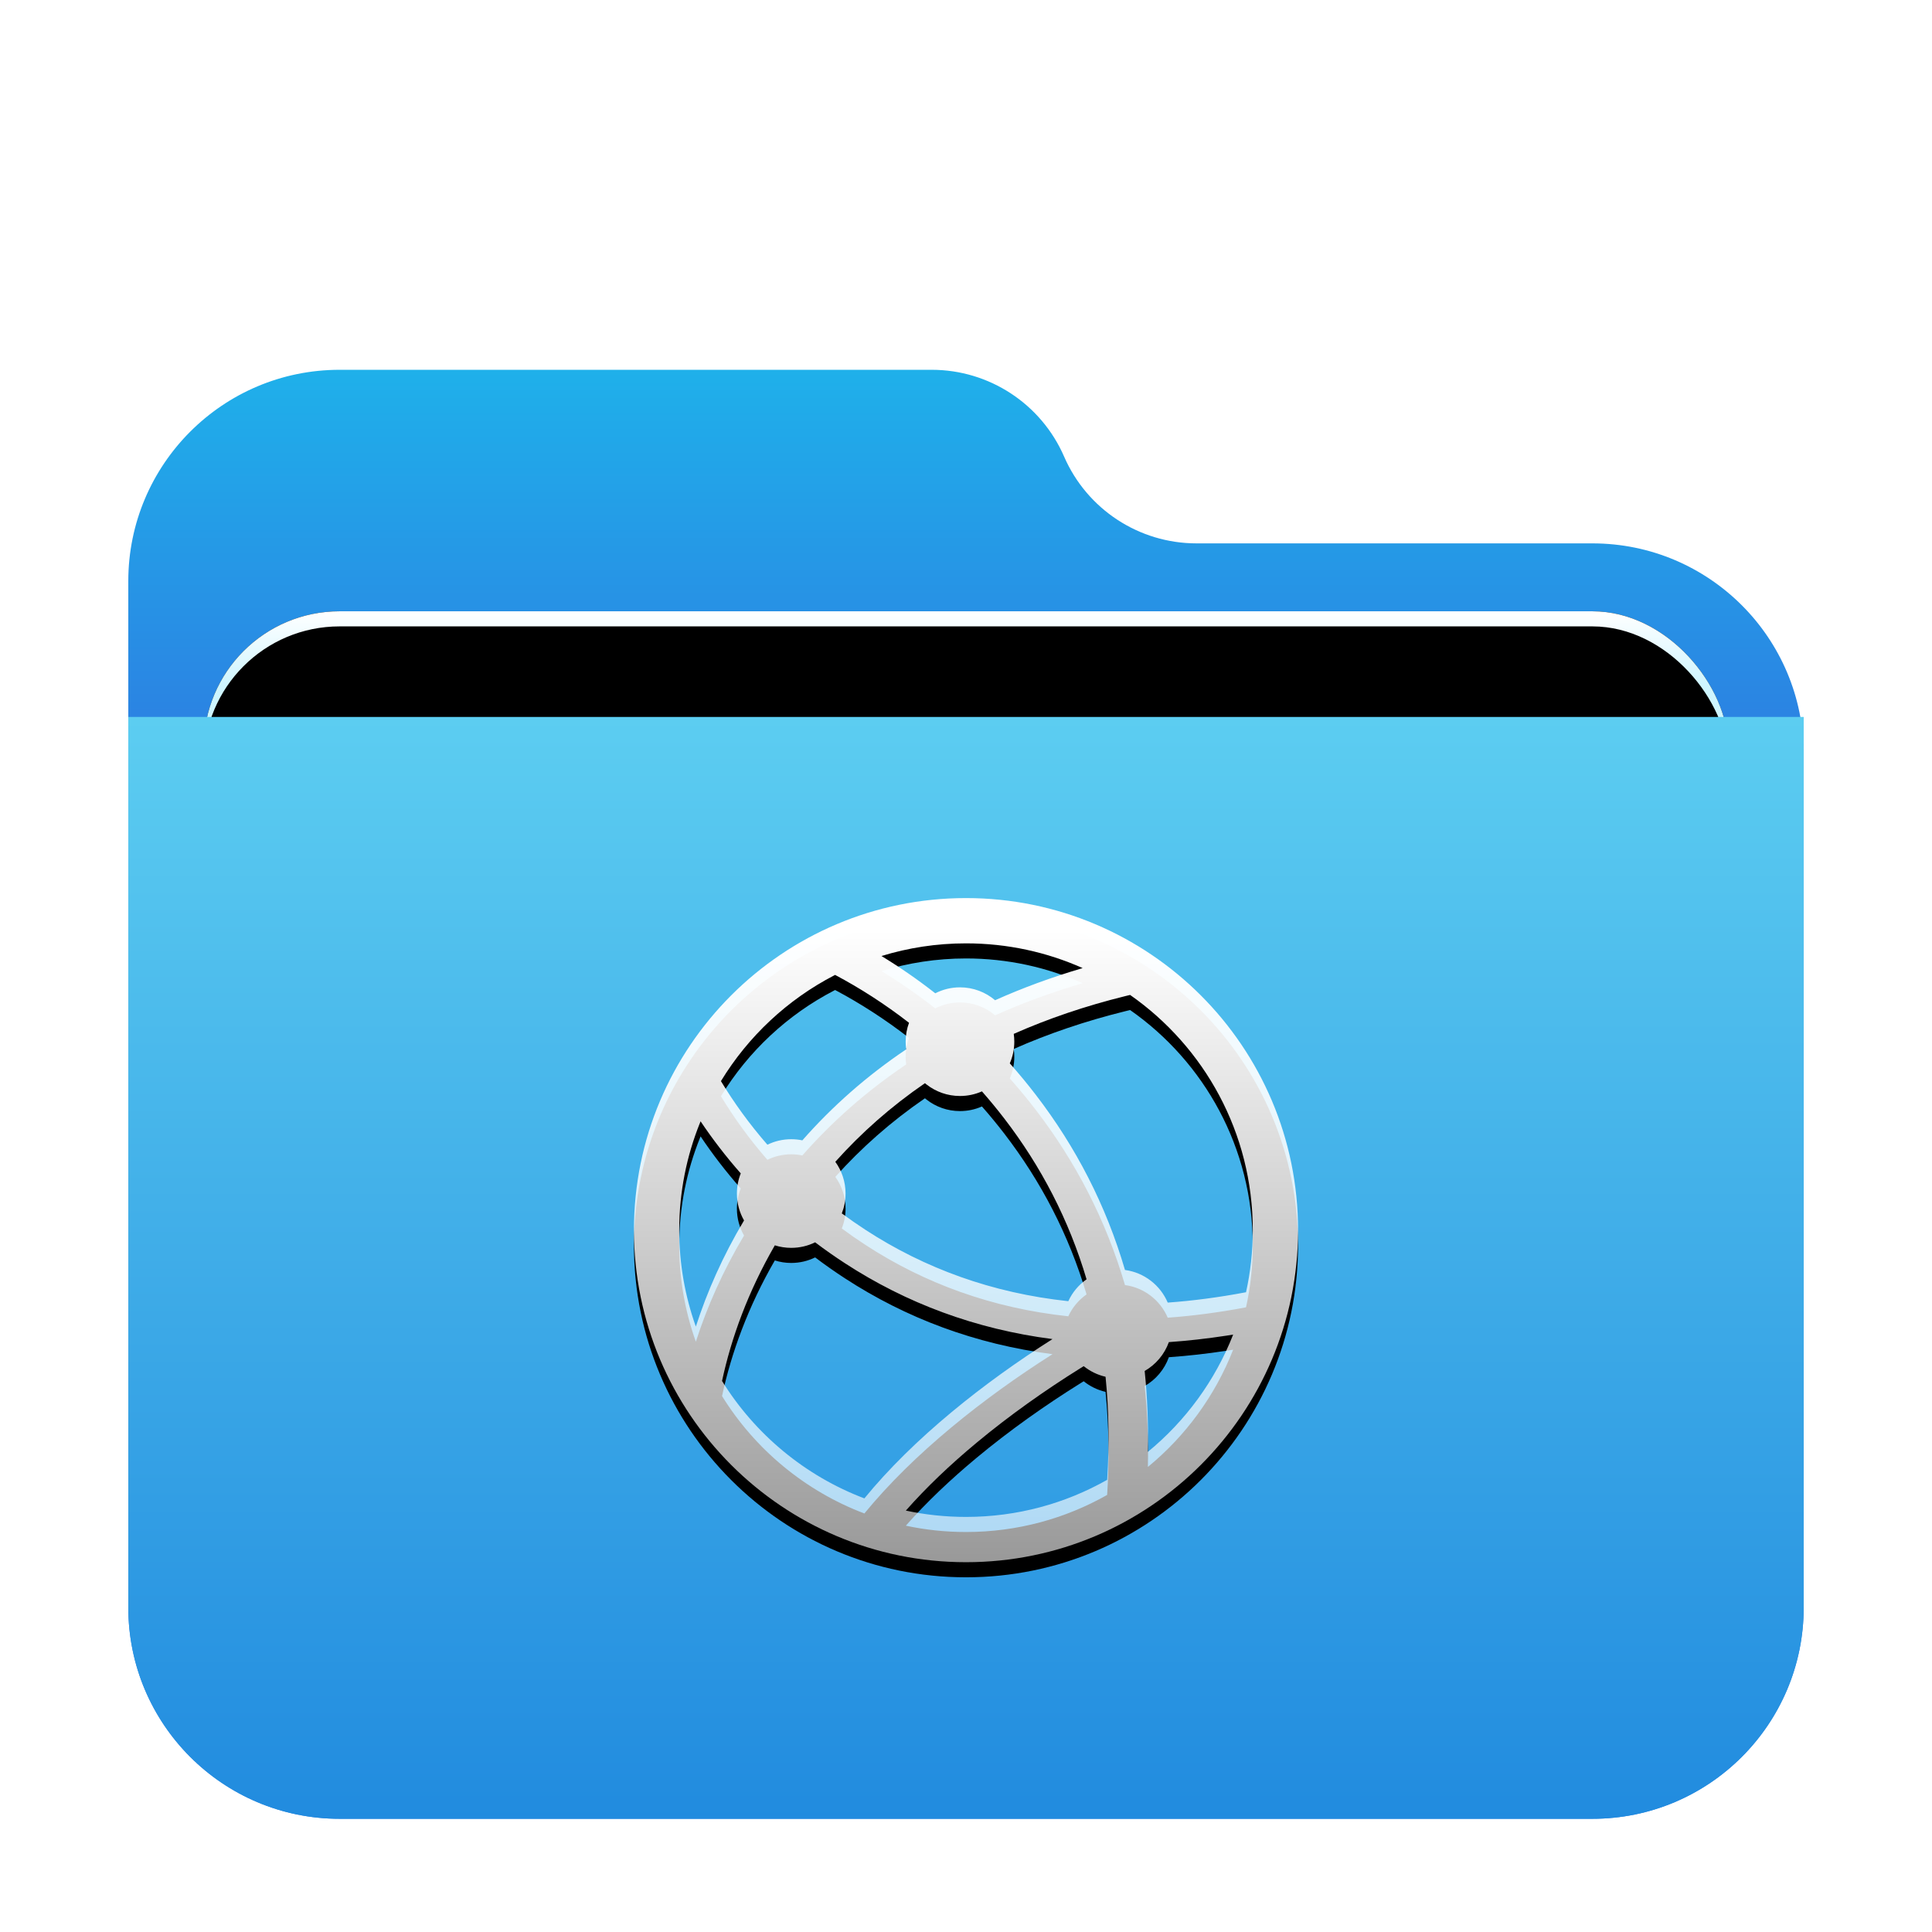 <?xml version="1.0" encoding="UTF-8"?>
<svg width="256px" height="256px" viewBox="0 0 256 256" version="1.1" xmlns="http://www.w3.org/2000/svg" xmlns:xlink="http://www.w3.org/1999/xlink">
    <title>network-server</title>
    <defs>
        <filter x="-7.7%" y="-6.8%" width="115.3%" height="117.7%" filterUnits="objectBoundingBox" id="filter-1">
            <feOffset dx="0" dy="4" in="SourceAlpha" result="shadowOffsetOuter1"></feOffset>
            <feGaussianBlur stdDeviation="5" in="shadowOffsetOuter1" result="shadowBlurOuter1"></feGaussianBlur>
            <feColorMatrix values="0 0 0 0 0   0 0 0 0 0   0 0 0 0 0  0 0 0 0.2 0" type="matrix" in="shadowBlurOuter1" result="shadowMatrixOuter1"></feColorMatrix>
            <feMerge>
                <feMergeNode in="shadowMatrixOuter1"></feMergeNode>
                <feMergeNode in="SourceGraphic"></feMergeNode>
            </feMerge>
        </filter>
        <linearGradient x1="50%" y1="0%" x2="50%" y2="26.353%" id="linearGradient-2">
            <stop stop-color="#1FB0EA" offset="0%"></stop>
            <stop stop-color="#2C7FE2" offset="100%"></stop>
        </linearGradient>
        <linearGradient x1="50%" y1="0%" x2="50%" y2="11.796%" id="linearGradient-3">
            <stop stop-color="#FFFFFF" offset="0%"></stop>
            <stop stop-color="#CEF5FF" offset="100%"></stop>
        </linearGradient>
        <rect id="path-4" x="10" y="32" width="202" height="83" rx="18"></rect>
        <filter x="-4.5%" y="-10.8%" width="108.9%" height="121.7%" filterUnits="objectBoundingBox" id="filter-5">
            <feOffset dx="0" dy="0" in="SourceAlpha" result="shadowOffsetOuter1"></feOffset>
            <feGaussianBlur stdDeviation="3" in="shadowOffsetOuter1" result="shadowBlurOuter1"></feGaussianBlur>
            <feColorMatrix values="0 0 0 0 0   0 0 0 0 0   0 0 0 0 0  0 0 0 0.2 0" type="matrix" in="shadowBlurOuter1"></feColorMatrix>
        </filter>
        <filter x="-3.5%" y="-8.4%" width="106.9%" height="116.9%" filterUnits="objectBoundingBox" id="filter-6">
            <feOffset dx="0" dy="2" in="SourceAlpha" result="shadowOffsetInner1"></feOffset>
            <feComposite in="shadowOffsetInner1" in2="SourceAlpha" operator="arithmetic" k2="-1" k3="1" result="shadowInnerInner1"></feComposite>
            <feColorMatrix values="0 0 0 0 1   0 0 0 0 1   0 0 0 0 1  0 0 0 0.5 0" type="matrix" in="shadowInnerInner1"></feColorMatrix>
        </filter>
        <linearGradient x1="56.426%" y1="0%" x2="56.426%" y2="115.461%" id="linearGradient-7">
            <stop stop-color="#5CCDF1" offset="0%"></stop>
            <stop stop-color="#1881DC" offset="100%"></stop>
        </linearGradient>
        <linearGradient x1="52.084%" y1="4.908%" x2="52.084%" y2="100%" id="linearGradient-8">
            <stop stop-color="#FFFFFF" offset="0%"></stop>
            <stop stop-color="#FFFFFF" stop-opacity="0.6" offset="100%"></stop>
        </linearGradient>
        <path d="M44,0 C68.298,0 88,19.702 88,44 C88,68.298 68.298,88 44,88 C19.702,88 0,68.298 0,44 C0,19.702 19.702,0 44,0 Z M59.595,62.023 C59.441,62.118 59.285,62.215 59.128,62.313 C54.452,65.232 49.776,68.536 45.423,72.152 C41.884,75.091 38.724,78.103 36.029,81.161 C38.599,81.711 41.266,82 44,82 C50.799,82 57.182,80.214 62.704,77.085 C63.009,72.319 62.93,67.77 62.491,63.428 C61.414,63.181 60.428,62.693 59.595,62.023 Z M24.01,45.613 C23.054,46.083 21.979,46.347 20.842,46.347 C20.085,46.347 19.355,46.23 18.669,46.013 C15.137,52.125 12.896,58.281 11.674,63.986 C16.048,71.043 22.667,76.562 30.534,79.544 C33.749,75.62 37.644,71.808 42.078,68.125 C46.35,64.577 50.897,61.331 55.461,58.435 C45.204,57.111 36.049,53.65 27.966,48.39 C26.593,47.497 25.275,46.57 24.01,45.613 Z M79.401,57.838 L78.532,57.977 C75.927,58.378 73.377,58.663 70.881,58.837 C70.299,60.46 69.15,61.815 67.674,62.661 C68.034,66.115 68.18,69.687 68.102,73.378 C73.086,69.285 77.011,63.946 79.401,57.838 Z M8.832,29.58 L8.76,29.757 C6.98,34.156 6,38.964 6,44 C6,48.484 6.777,52.787 8.203,56.781 C9.685,52.178 11.776,47.428 14.589,42.714 C13.988,41.663 13.644,40.446 13.644,39.149 C13.644,38.207 13.826,37.306 14.155,36.481 C12.166,34.227 10.395,31.911 8.832,29.58 Z M65.745,12.834 L65.15,12.978 C59.796,14.301 54.861,15.983 50.326,17.994 C50.375,18.331 50.4,18.676 50.4,19.027 C50.4,20.048 50.187,21.019 49.803,21.899 C50.981,23.225 52.13,24.613 53.245,26.064 C58.533,32.946 62.547,40.675 65.065,49.277 C67.622,49.619 69.755,51.306 70.73,53.601 C74.041,53.362 77.461,52.915 80.991,52.248 C81.029,52.241 81.067,52.235 81.104,52.23 C81.691,49.58 82,46.826 82,44 C82,31.102 75.572,19.703 65.745,12.834 Z M38.561,24.528 C34.084,27.598 30.136,31.086 26.684,34.944 C27.537,36.127 28.04,37.58 28.04,39.149 C28.04,40.077 27.864,40.965 27.544,41.78 C28.557,42.531 29.607,43.261 30.693,43.968 C38.521,49.062 47.447,52.335 57.556,53.415 C58.092,52.246 58.932,51.246 59.975,50.515 C57.634,42.621 53.939,35.542 49.087,29.228 C48.122,27.972 47.129,26.767 46.112,25.612 C45.222,26.006 44.238,26.225 43.202,26.225 C41.538,26.225 40.006,25.66 38.786,24.711 L38.561,24.528 Z M26.656,10.181 L26.538,10.242 C20.344,13.453 15.146,18.318 11.528,24.253 C13.239,27.085 15.286,29.928 17.685,32.68 C18.638,32.213 19.71,31.951 20.842,31.951 C21.347,31.951 21.84,32.003 22.316,32.102 C26.277,27.599 30.852,23.557 36.075,20.043 C36.028,19.711 36.004,19.372 36.004,19.027 C36.004,18.148 36.162,17.304 36.451,16.525 C33.216,14.014 29.91,11.906 26.656,10.181 Z M44,6 C40.102,6 36.34,6.587 32.8,7.678 C35.189,9.132 37.578,10.775 39.929,12.616 C40.911,12.113 42.024,11.829 43.202,11.829 C44.975,11.829 46.599,12.471 47.854,13.536 C51.484,11.91 55.349,10.485 59.456,9.277 C54.735,7.171 49.504,6 44,6 Z" id="path-9"></path>
        <filter x="-14.8%" y="-12.5%" width="129.5%" height="129.5%" filterUnits="objectBoundingBox" id="filter-10">
            <feOffset dx="0" dy="2" in="SourceAlpha" result="shadowOffsetOuter1"></feOffset>
            <feGaussianBlur stdDeviation="4" in="shadowOffsetOuter1" result="shadowBlurOuter1"></feGaussianBlur>
            <feColorMatrix values="0 0 0 0 0   0 0 0 0 0.427   0 0 0 0 0.969  0 0 0 0.5 0" type="matrix" in="shadowBlurOuter1"></feColorMatrix>
        </filter>
    </defs>
    <g id="network-server" stroke="none" stroke-width="1" fill="none" fill-rule="evenodd">
        <g id="folder-256px" transform="translate(17, 45)">
            <g id="Group-2" filter="url(#filter-1)" transform="translate(0, 0)">
                <path d="M124,11.5 C127.036,18.483 133.925,23 141.54,23 L194,23 C209.464,23 222,35.536 222,51 L222,164 C222,179.464 209.464,192 194,192 L28,192 C12.536,192 -4.07387736e-14,179.464 -4.26325641e-14,164 L-4.26325641e-14,28 C-4.45263546e-14,12.536 12.536,-2.55810237e-14 28,-2.84217094e-14 L106.46,-2.84217094e-14 C114.075,-2.98204874e-14 120.964,4.517 124,11.5 Z" id="Mask" fill="url(#linearGradient-2)"></path>
                <g id="Rectangle">
                    <use fill="black" fill-opacity="1" filter="url(#filter-5)" xlink:href="#path-4"></use>
                    <use fill="url(#linearGradient-3)" fill-rule="evenodd" xlink:href="#path-4"></use>
                    <use fill="black" fill-opacity="1" filter="url(#filter-6)" xlink:href="#path-4"></use>
                </g>
                <g id="Group" transform="translate(0, 46)" fill="url(#linearGradient-7)">
                    <path d="M0,0 L222,0 L222,118 C222,133.464 209.464,146 194,146 L28,146 C12.536,146 1.8937905e-15,133.464 0,118 L0,0 L0,0 Z" id="Rectangle"></path>
                </g>
            </g>
        </g>
        <g id="Combined-Shape" transform="translate(84, 119)">
            <use fill="black" fill-opacity="1" filter="url(#filter-10)" xlink:href="#path-9"></use>
            <use fill="url(#linearGradient-8)" fill-rule="evenodd" xlink:href="#path-9"></use>
        </g>
    </g>
</svg>